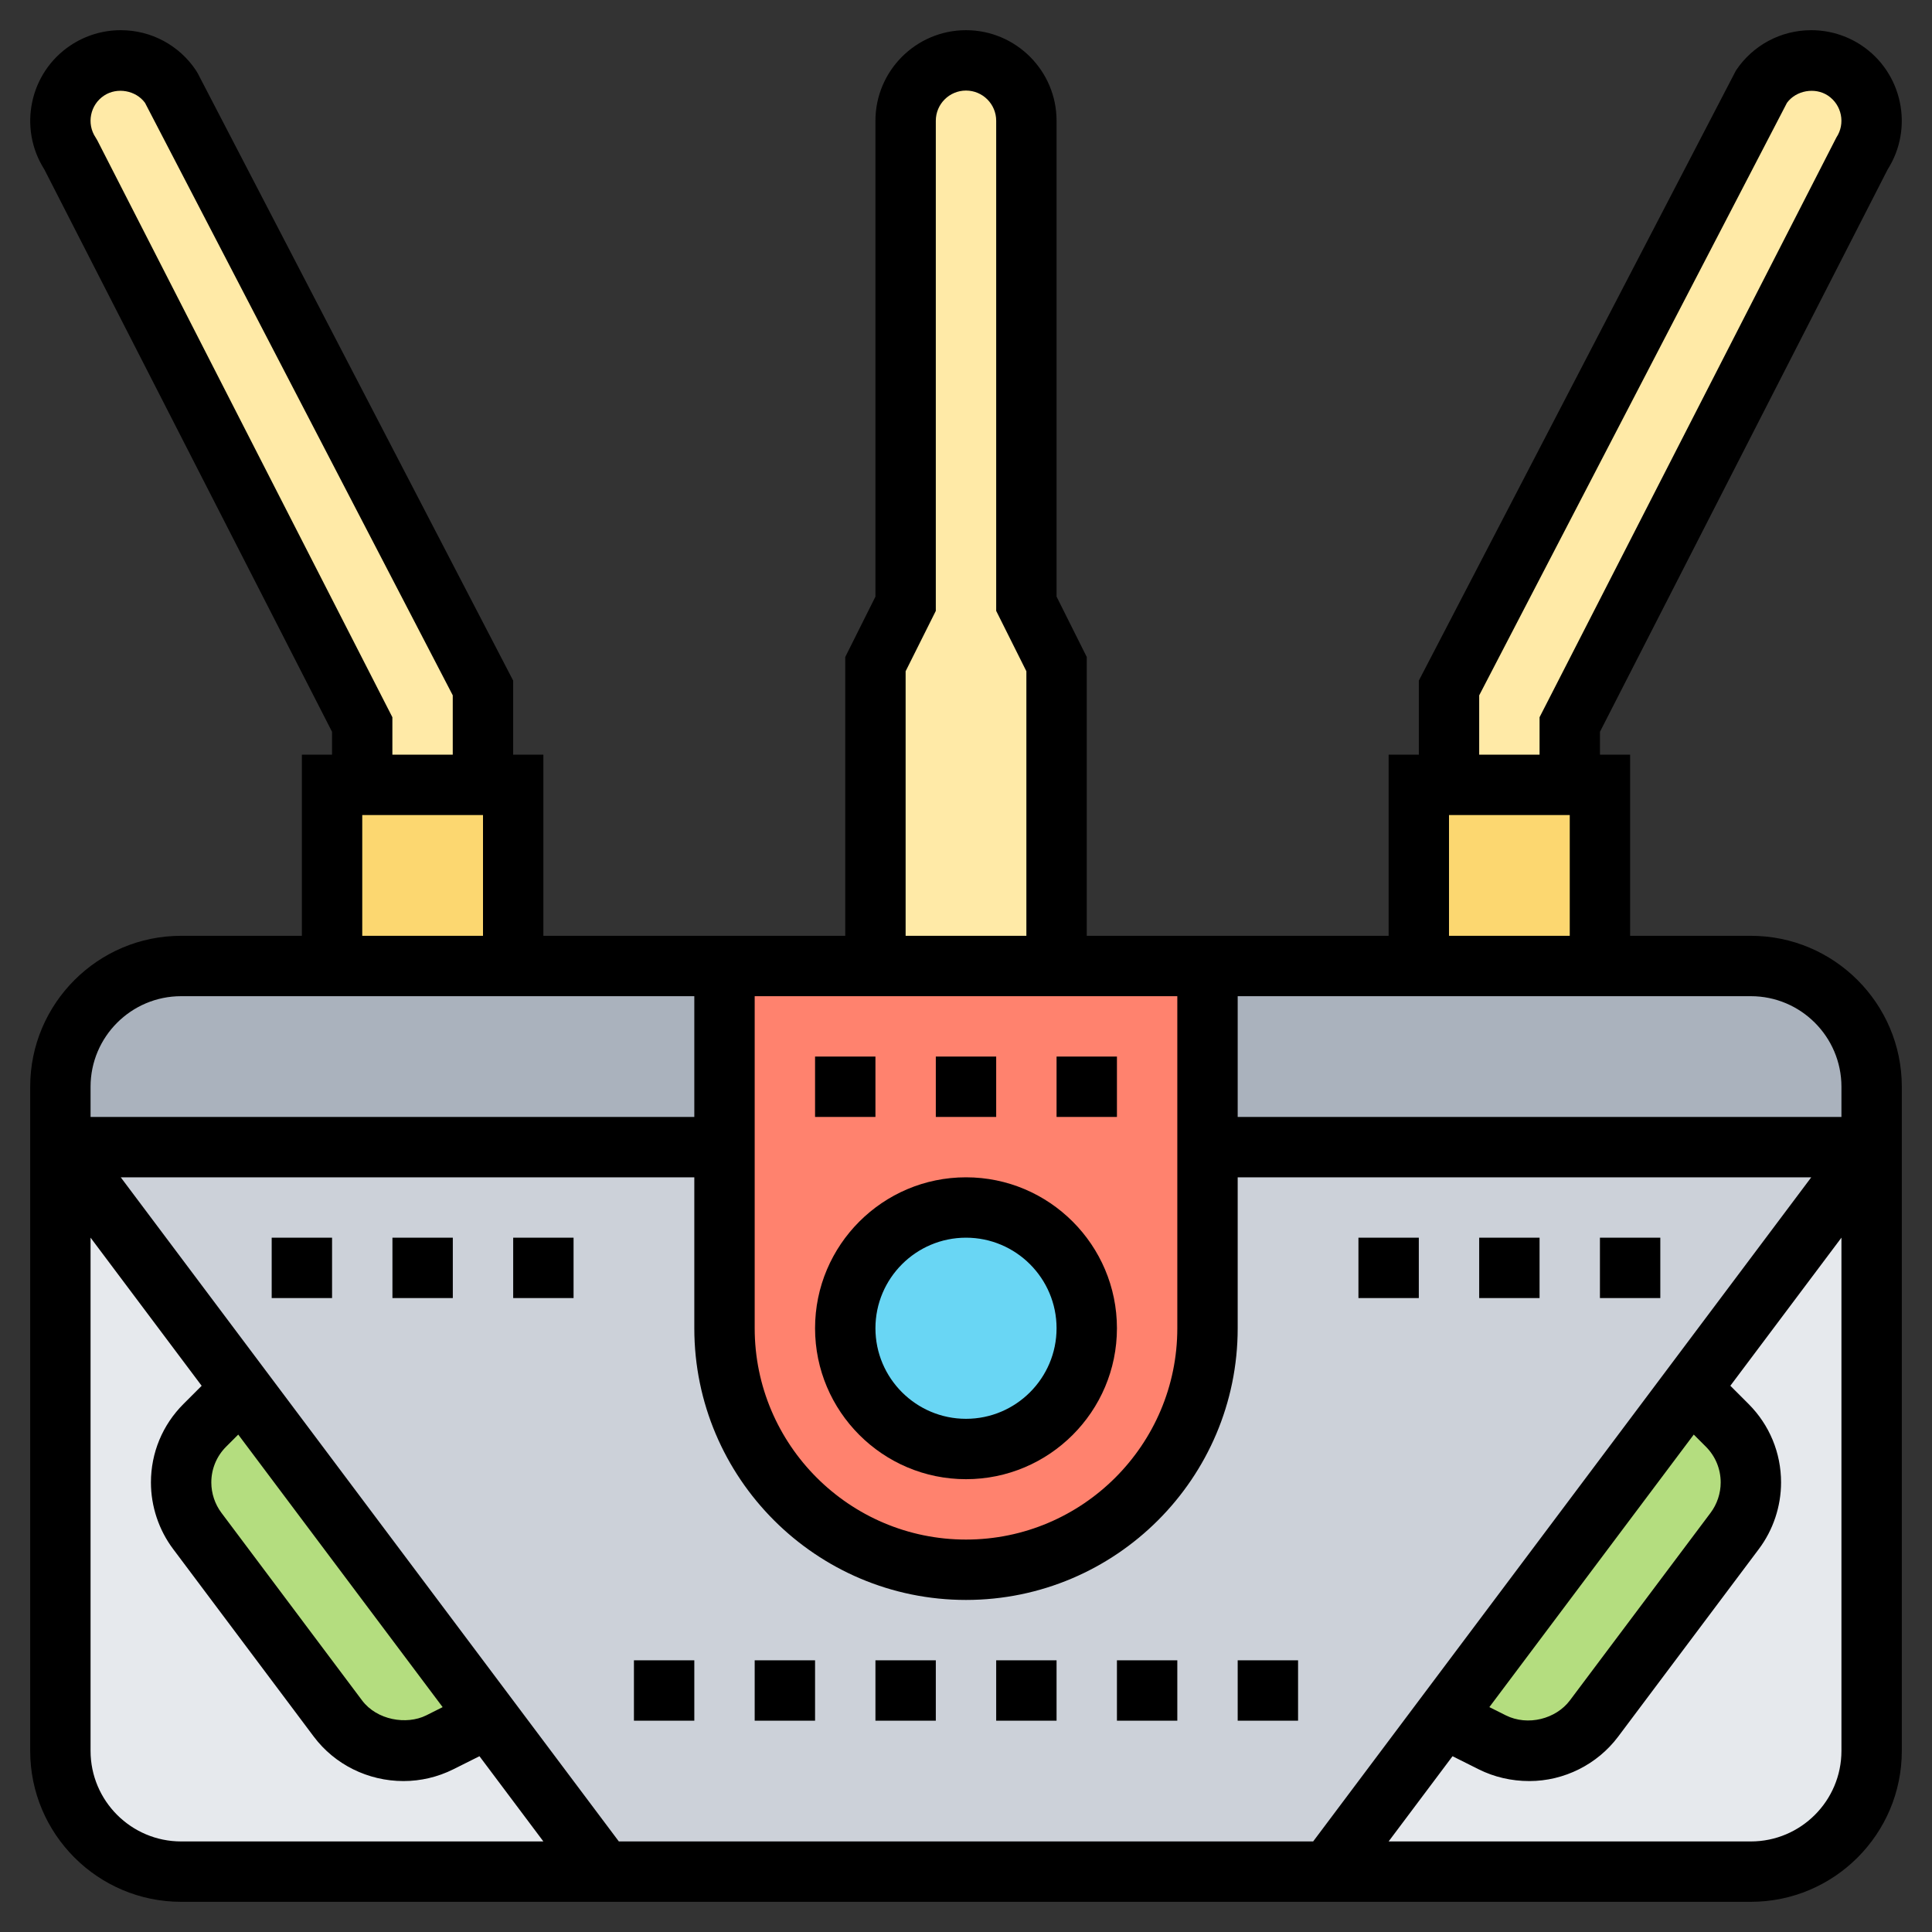 <svg id="Layer_5" enable-background="new 0 0 64 64" height="512" viewBox="0 0 64 64" width="512" xmlns="http://www.w3.org/2000/svg"><rect x="0" y="0" width="64" height="64" fill="#333333" stroke="none"/><path d="m24 32v6h-22v-2c0-2.21 1.79-4 4-4h5 6z" fill="#aab2bd"/><path d="m62 36v2h-22v-6h7 6 5c2.21 0 4 1.79 4 4z" fill="#aab2bd"/><path d="m16.16 56.88 3.84 5.12h-14c-2.21 0-4-1.79-4-4v-20l6 8-1.22 1.22c-.5.5-.78 1.18-.78 1.89 0 .58.19 1.14.54 1.6l4.66 6.22c.5.67 1.3 1.07 2.14 1.07h.03c.41 0 .82-.1 1.2-.28l1.43-.72z" fill="#e6e9ed"/><path d="m62 38v20c0 2.21-1.79 4-4 4h-14l3.84-5.12.16.12 1.43.72c.38.18.79.28 1.2.28h.03c.84 0 1.64-.4 2.14-1.07l4.66-6.22c.35-.46.54-1.02.54-1.6 0-.71-.28-1.39-.78-1.89l-1.22-1.22z" fill="#e6e9ed"/><path d="m62 38-6 8-8.16 10.88-3.84 5.12h-24l-3.84-5.12-8.16-10.88-6-8h22v6c0 2.21.9 4.21 2.34 5.66 1.45 1.44 3.45 2.34 5.66 2.34 4.42 0 8-3.58 8-8v-6z" fill="#ccd1d9"/><path d="m8 46 8.16 10.88-.16.12-1.43.72c-.38.18-.79.28-1.2.28h-.03c-.84 0-1.64-.4-2.14-1.07l-4.66-6.22c-.35-.46-.54-1.02-.54-1.6 0-.71.28-1.39.78-1.89z" fill="#b4dd7f"/><path d="m50.66 58h-.03c-.41 0-.82-.1-1.2-.28l-1.43-.72-.16-.12 8.16-10.88 1.22 1.22c.5.5.78 1.18.78 1.89 0 .58-.19 1.14-.54 1.6l-4.66 6.22c-.5.67-1.3 1.07-2.14 1.07z" fill="#b4dd7f"/><path d="m40 32v6 6c0 4.42-3.58 8-8 8-2.21 0-4.21-.9-5.66-2.34-1.44-1.45-2.34-3.45-2.34-5.66v-6-6h5 6z" fill="#ff826e"/><circle cx="32" cy="44" fill="#69d6f4" r="4"/><g fill="#ffeaa7"><path d="m16 22.79v3.21h-4v-2l-9.66-18.89c-.62-.92-.37-2.16.55-2.78.33-.21.72-.33 1.11-.33.67 0 1.29.33 1.66.89z"/><path d="m35 22v10h-6v-10l1-2v-16c0-.55.22-1.05.59-1.41.36-.37.86-.59 1.41-.59 1.1 0 2 .9 2 2v16z"/><path d="m61.11 2.33c.92.62 1.17 1.86.55 2.78l-9.66 18.89v2h-4v-3.21l10.34-19.9c.37-.56.99-.89 1.66-.89.39 0 .78.12 1.11.33z"/></g><path d="m17 26v6h-6v-6h1 4z" fill="#fcd770"/><path d="m53 26v6h-6v-6h1 4z" fill="#fcd770"/><path d="m58 31h-4v-6h-.999v-.759l9.531-18.63c.872-1.372.49-3.204-.872-4.111-.494-.327-1.068-.5-1.66-.5-1.008 0-1.94.5-2.496 1.338l-10.503 20.207v2.455h-1.001v6h-10v-9.236l-1-2v-15.764c0-1.654-1.346-3-3-3s-3 1.346-3 3v15.764l-1 2v9.236h-10v-6h-1.001v-2.455l-10.448-20.115-.055-.092c-.556-.838-1.488-1.338-2.496-1.338-.592 0-1.166.173-1.662.502-1.36.905-1.742 2.737-.87 4.109l9.531 18.63v.759h-.999v6h-4c-2.757 0-5 2.243-5 5v22c0 2.757 2.243 5 5 5h52c2.757 0 5-2.243 5-5v-22c0-2.757-2.243-5-5-5zm-1.491 16.923c.316.316.491.738.491 1.185 0 .36-.119.718-.335 1.006l-4.661 6.215c-.463.615-1.394.857-2.122.494l-.545-.273 6.771-9.028zm-13.009 13.077h-23l-16.5-22h19v5c0 4.963 4.037 9 9 9s9-4.037 9-9v-5h19zm-36.009-13.077.401-.401 6.771 9.029-.544.273c-.655.324-1.635.156-2.123-.493l-4.661-6.217c-.216-.288-.335-.645-.335-1.006 0-.447.175-.869.491-1.185zm17.509-14.923h14v11c0 3.859-3.141 7-7 7s-7-3.141-7-7zm36 3v1h-20v-4h17c1.654 0 3 1.346 3 3zm-11.999-12.967 10.194-19.626c.302-.414.93-.525 1.357-.241.461.307.586.93.28 1.389l-9.832 19.204v1.241h-2v-1.967zm-1.001 3.967h4v4h-4zm-18-4.764 1-2v-16.236c0-.552.448-1 1-1s1 .448 1 1v16.236l1 2v8.764h-4zm-26.774-17.582-.059-.1c-.306-.458-.181-1.081.278-1.386.433-.289 1.058-.175 1.359.239l10.194 19.626v1.967h-2v-1.241zm8.774 22.346h4v4h-4zm-6 6h17v4h-20v-1c0-1.654 1.346-3 3-3zm-3 25v-17.001l3.68 4.907-.603.603c-.694.694-1.077 1.618-1.077 2.599 0 .791.261 1.574.735 2.205l4.661 6.217c.691.92 1.791 1.47 2.972 1.47.567 0 1.136-.134 1.645-.388l.87-.435 2.117 2.823h-12c-1.654 0-3-1.346-3-3zm55 3h-12l2.117-2.823.871.436c.508.253 1.076.387 1.674.387 1.15 0 2.25-.55 2.941-1.471l4.661-6.215c.475-.631.736-1.415.736-2.206 0-.981-.383-1.905-1.077-2.6l-.603-.603 3.68-4.906v17.001c0 1.654-1.346 3-3 3z"/><path d="m32 49c2.757 0 5-2.243 5-5s-2.243-5-5-5-5 2.243-5 5 2.243 5 5 5zm0-8c1.654 0 3 1.346 3 3s-1.346 3-3 3-3-1.346-3-3 1.346-3 3-3z"/><path d="m31 35h2v2h-2z"/><path d="m35 35h2v2h-2z"/><path d="m27 35h2v2h-2z"/><path d="m25 55h2v2h-2z"/><path d="m29 55h2v2h-2z"/><path d="m21 55h2v2h-2z"/><path d="m33 55h2v2h-2z"/><path d="m41 55h2v2h-2z"/><path d="m37 55h2v2h-2z"/><path d="m17 41h2v2h-2z"/><path d="m9 41h2v2h-2z"/><path d="m13 41h2v2h-2z"/><path d="m53 41h2v2h-2z"/><path d="m49 41h2v2h-2z"/><path d="m45 41h2v2h-2z"/></svg>